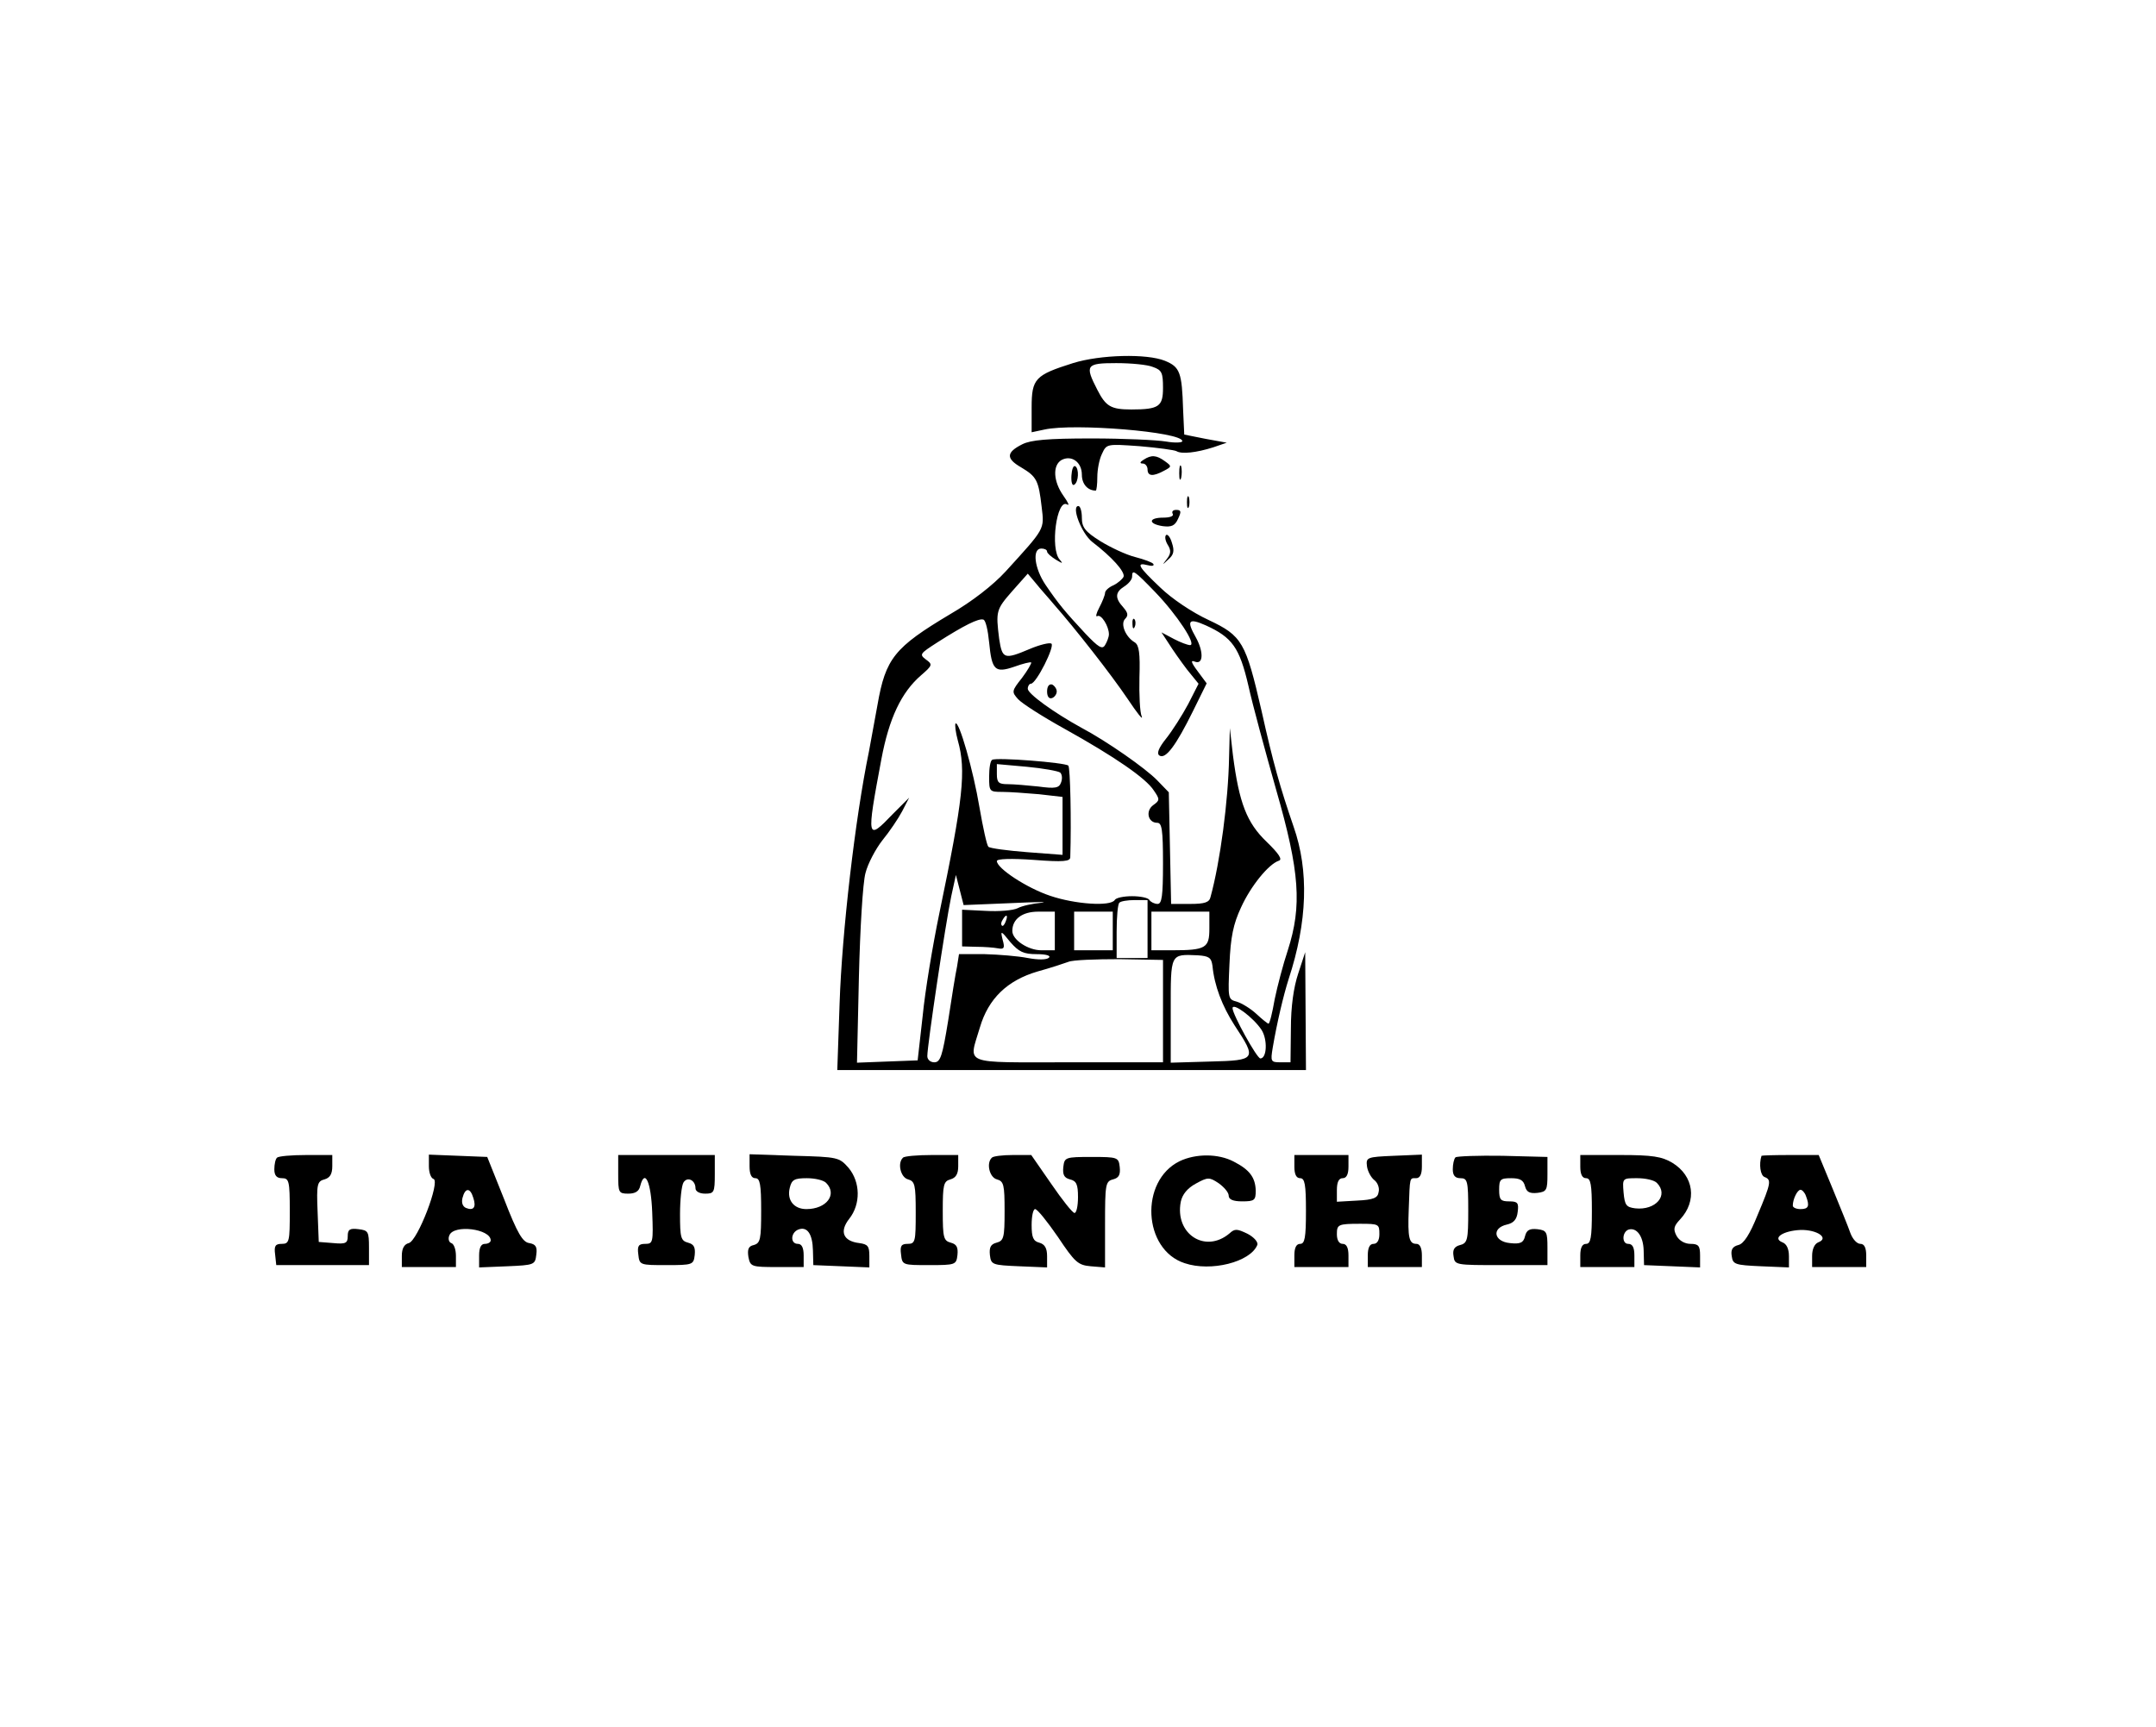 <?xml version="1.0" standalone="no"?>
<!DOCTYPE svg PUBLIC "-//W3C//DTD SVG 20010904//EN"
 "http://www.w3.org/TR/2001/REC-SVG-20010904/DTD/svg10.dtd">
<svg version="1.0" xmlns="http://www.w3.org/2000/svg"
 width="558pt" height="447pt" viewBox="0 0 558 447"
 preserveAspectRatio="xMidYMid meet">

<g transform="translate(0,447) scale(0.1,-0.1)"
fill="#000000" stroke="none">
<path d="M2777 3530 c-98 -31 -107 -40 -107 -115 l0 -64 33 7 c76 17 357 -6
357 -30 0 -4 -19 -5 -42 -1 -24 4 -110 8 -193 8 -114 0 -157 -4 -179 -15 -42
-21 -43 -37 -3 -60 40 -24 45 -33 53 -103 7 -58 9 -54 -93 -166 -33 -36 -87
-78 -144 -111 -144 -86 -167 -114 -188 -235 -7 -38 -17 -92 -22 -120 -36 -174
-70 -470 -76 -652 l-6 -173 607 0 606 0 -1 153 -1 152 -18 -55 c-12 -36 -19
-86 -19 -142 l-1 -88 -26 0 c-25 0 -26 2 -20 38 11 65 28 136 41 177 49 149
53 281 13 395 -35 102 -53 165 -83 300 -41 178 -50 194 -137 235 -43 20 -95
55 -125 84 -57 54 -64 66 -33 58 11 -3 18 -2 15 3 -2 4 -24 12 -47 18 -24 6
-64 25 -90 41 -40 25 -48 36 -48 61 0 16 -4 30 -9 30 -19 0 8 -71 36 -93 51
-39 85 -77 81 -90 -3 -6 -14 -16 -26 -22 -12 -5 -22 -14 -22 -20 0 -5 -7 -23
-15 -38 -8 -15 -10 -25 -5 -22 10 6 30 -26 30 -47 0 -7 -5 -20 -10 -28 -7 -12
-17 -6 -52 31 -52 56 -68 75 -102 125 -29 43 -35 94 -11 94 8 0 15 -3 15 -8 0
-4 10 -13 23 -21 17 -10 19 -11 10 0 -26 27 -8 160 19 143 7 -4 2 6 -10 23
-26 37 -28 78 -5 92 26 14 53 -5 53 -38 0 -24 15 -41 36 -41 2 0 4 16 4 35 0
19 5 46 12 60 12 26 12 26 97 20 47 -4 91 -10 96 -13 13 -8 51 -4 95 10 l35
12 -55 10 -55 11 -3 65 c-3 96 -8 110 -47 126 -47 19 -167 16 -238 -6z m207
-10 c23 -8 26 -15 26 -54 0 -48 -10 -56 -82 -56 -53 0 -66 8 -88 51 -33 64
-29 69 49 69 38 0 81 -4 95 -10z m6 -583 c56 -58 108 -137 90 -137 -6 0 -25 7
-42 16 l-32 17 19 -29 c10 -16 31 -46 47 -67 l30 -37 -27 -53 c-15 -28 -41
-69 -57 -89 -20 -25 -25 -39 -17 -44 16 -10 43 27 86 114 l36 73 -23 31 c-18
24 -19 30 -7 25 22 -8 22 27 2 63 -25 44 -19 51 26 31 68 -31 87 -57 110 -156
11 -50 44 -171 72 -270 61 -212 67 -300 30 -415 -12 -36 -27 -93 -34 -127 -6
-35 -13 -63 -16 -63 -2 0 -16 11 -31 25 -15 14 -38 28 -51 32 -23 6 -23 8 -19
97 3 71 10 104 30 147 25 55 71 112 98 121 10 3 -1 19 -32 49 -51 49 -71 100
-87 224 l-8 70 -2 -75 c-2 -113 -23 -271 -48 -362 -3 -14 -15 -18 -53 -18
l-49 0 -3 144 -3 145 -30 31 c-30 31 -130 101 -196 136 -71 39 -139 88 -139
101 0 7 4 13 8 13 14 0 63 98 53 104 -5 3 -30 -3 -56 -14 -66 -28 -71 -26 -79
26 -9 72 -8 76 34 124 l40 45 21 -25 c11 -14 33 -38 47 -55 53 -60 148 -181
191 -245 24 -36 40 -56 36 -45 -5 11 -7 57 -6 102 2 62 -1 83 -12 90 -24 14
-38 48 -25 61 9 9 7 16 -5 30 -22 24 -21 39 3 54 11 7 20 18 20 25 0 20 5 17
60 -40z m-430 -130 c7 -72 15 -80 65 -63 22 8 42 13 44 11 1 -2 -9 -20 -24
-40 -27 -34 -27 -36 -10 -55 10 -11 63 -45 119 -76 133 -74 212 -129 232 -160
16 -23 16 -26 -1 -38 -21 -15 -14 -46 10 -46 12 0 15 -17 15 -105 0 -85 -3
-105 -14 -105 -8 0 -18 5 -21 10 -3 6 -24 10 -45 10 -21 0 -42 -4 -45 -10 -11
-17 -102 -11 -167 11 -60 20 -138 71 -138 90 0 6 38 7 95 3 78 -6 95 -4 95 7
3 94 0 232 -5 237 -8 8 -187 22 -197 15 -5 -2 -8 -22 -8 -44 0 -38 1 -39 34
-39 18 0 61 -3 95 -6 l61 -7 0 -75 0 -75 -92 7 c-51 4 -96 10 -100 14 -4 4
-14 50 -23 102 -16 96 -53 225 -62 217 -2 -3 0 -22 6 -44 22 -78 14 -150 -48
-448 -17 -82 -37 -202 -43 -265 l-13 -115 -79 -3 -78 -3 5 223 c3 123 10 243
17 268 6 24 26 62 44 85 18 22 41 56 51 75 l18 35 -42 -42 c-68 -71 -69 -67
-30 141 20 107 52 174 103 218 30 26 30 28 12 41 -17 13 -15 15 30 44 69 44
107 63 119 59 6 -1 12 -28 15 -59z m184 -337 c5 -5 6 -16 2 -26 -5 -14 -15
-16 -59 -10 -28 3 -64 6 -79 6 -23 0 -28 4 -28 26 l0 26 78 -7 c42 -4 81 -11
86 -15z m-129 -338 c66 3 102 4 80 1 -22 -2 -50 -8 -61 -14 -12 -6 -49 -9 -83
-7 l-61 3 0 -47 0 -48 38 -1 c20 0 45 -2 55 -4 16 -3 18 1 12 22 -6 25 -5 25
20 -6 22 -25 34 -31 68 -31 25 0 37 -4 32 -9 -6 -6 -28 -6 -55 -1 -25 5 -75 9
-111 10 l-67 0 -5 -32 c-4 -18 -14 -81 -23 -140 -15 -92 -20 -108 -36 -108
-10 0 -18 7 -18 16 0 28 47 343 62 414 l12 55 10 -39 10 -39 121 5z m355 -67
l0 -75 -40 0 -40 0 0 68 c0 38 3 72 7 75 3 4 21 7 40 7 l33 0 0 -75z m-240 -5
l0 -50 -35 0 c-34 0 -75 27 -75 50 0 31 26 50 67 50 l43 0 0 -50z m150 0 l0
-50 -50 0 -50 0 0 50 0 50 50 0 50 0 0 -50z m250 6 c0 -50 -9 -56 -97 -56
l-53 0 0 50 0 50 75 0 75 0 0 -44z m-527 19 c-3 -9 -8 -14 -10 -11 -3 3 -2 9
2 15 9 16 15 13 8 -4z m535 -115 c5 -52 25 -104 57 -154 58 -88 57 -91 -62
-94 l-103 -3 0 135 c0 149 -2 146 70 143 29 -2 35 -6 38 -27z m-128 -117 l0
-133 -245 0 c-279 0 -258 -8 -229 90 22 75 71 122 149 145 33 9 69 21 80 25
11 5 71 7 132 7 l113 -2 0 -132z m255 -49 c16 -25 14 -74 -3 -74 -9 0 -72 114
-72 130 0 16 54 -24 75 -56z"/>
<path d="M2931 2854 c0 -11 3 -14 6 -6 3 7 2 16 -1 19 -3 4 -6 -2 -5 -13z"/>
<path d="M2710 2680 c0 -13 5 -20 13 -17 6 2 12 10 12 17 0 7 -6 15 -12 18 -8
2 -13 -5 -13 -18z"/>
<path d="M2960 3280 c-10 -6 -11 -10 -2 -10 6 0 12 -7 12 -15 0 -18 14 -19 42
-4 21 11 21 12 3 25 -22 16 -35 17 -55 4z"/>
<path d="M2773 3239 c-1 -17 2 -27 7 -24 12 7 13 42 3 48 -5 3 -9 -8 -10 -24z"/>
<path d="M3052 3245 c0 -16 2 -22 5 -12 2 9 2 23 0 30 -3 6 -5 -1 -5 -18z"/>
<path d="M3072 3170 c0 -14 2 -19 5 -12 2 6 2 18 0 25 -3 6 -5 1 -5 -13z"/>
<path d="M3035 3140 c4 -6 -7 -10 -24 -10 -39 0 -40 -16 -2 -22 23 -3 32 1 40
19 9 19 8 23 -5 23 -8 0 -12 -4 -9 -10z"/>
<path d="M3018 3085 c-4 -4 -2 -15 4 -25 9 -14 9 -23 -2 -37 -13 -17 -13 -17
4 -1 14 12 16 22 9 43 -4 14 -11 23 -15 20z"/>
<path d="M717 1473 c-4 -3 -7 -17 -7 -30 0 -16 6 -23 20 -23 18 0 20 -7 20
-85 0 -79 -1 -85 -21 -85 -16 0 -20 -5 -17 -27 l3 -28 120 0 120 0 0 45 c0 42
-2 45 -27 48 -23 3 -28 -1 -28 -18 0 -18 -5 -21 -37 -18 l-38 3 -3 78 c-3 72
-1 79 18 84 14 4 20 14 20 34 l0 29 -68 0 c-38 0 -72 -3 -75 -7z"/>
<path d="M1110 1451 c0 -16 5 -31 12 -33 18 -6 -41 -160 -64 -166 -12 -3 -18
-14 -18 -33 l0 -29 70 0 70 0 0 29 c0 16 -5 31 -12 33 -6 2 -9 11 -5 20 11 29
107 17 107 -13 0 -5 -7 -9 -15 -9 -10 0 -15 -10 -15 -30 l0 -31 73 3 c70 3 72
4 75 30 3 21 -2 27 -18 30 -17 2 -31 25 -65 113 l-44 110 -75 3 -76 3 0 -30z
m115 -82 c8 -24 1 -34 -19 -26 -9 4 -12 14 -9 26 7 27 20 27 28 0z"/>
<path d="M1600 1430 c0 -47 1 -50 26 -50 18 0 28 6 31 20 12 46 28 10 31 -68
3 -78 2 -82 -18 -82 -17 0 -21 -5 -18 -27 3 -28 4 -28 73 -28 68 0 70 1 73 26
2 20 -2 28 -17 32 -19 5 -21 13 -21 74 0 37 4 74 9 82 10 16 31 6 31 -15 0 -8
10 -14 25 -14 23 0 25 3 25 50 l0 50 -125 0 -125 0 0 -50z"/>
<path d="M1940 1451 c0 -21 5 -31 15 -31 12 0 15 -16 15 -84 0 -74 -2 -84 -19
-89 -14 -3 -17 -11 -14 -31 5 -25 8 -26 74 -26 l69 0 0 30 c0 20 -5 30 -15 30
-20 0 -19 29 1 37 23 9 37 -11 38 -54 l1 -38 73 -3 72 -3 0 30 c0 25 -4 30
-26 33 -42 5 -52 30 -26 63 30 38 29 95 -2 132 -24 27 -27 28 -140 31 l-116 4
0 -31z m198 -43 c30 -30 1 -68 -51 -68 -32 0 -51 23 -43 55 5 21 12 25 44 25
21 0 43 -5 50 -12z"/>
<path d="M2337 1473 c-15 -14 -6 -51 13 -56 18 -5 20 -14 20 -86 0 -75 -1 -81
-21 -81 -16 0 -20 -5 -17 -27 3 -28 4 -28 73 -28 68 0 70 1 73 26 2 20 -2 28
-17 32 -19 5 -21 13 -21 82 0 68 2 77 20 82 14 4 20 14 20 34 l0 29 -68 0
c-38 0 -72 -3 -75 -7z"/>
<path d="M2567 1473 c-15 -14 -6 -51 13 -56 18 -5 20 -14 20 -82 0 -69 -2 -77
-21 -82 -15 -4 -19 -12 -17 -32 3 -25 6 -26 76 -29 l72 -3 0 29 c0 21 -6 31
-20 35 -16 4 -20 14 -20 46 0 23 4 41 9 41 6 0 32 -33 59 -72 44 -66 52 -73
85 -76 l37 -3 0 111 c0 104 1 112 21 117 15 4 19 12 17 32 -3 25 -5 26 -73 26
-68 0 -70 -1 -73 -26 -2 -20 2 -28 17 -32 17 -4 21 -13 21 -46 0 -23 -4 -41
-9 -41 -5 0 -32 34 -60 75 l-52 75 -48 0 c-26 0 -51 -3 -54 -7z"/>
<path d="M3053 1464 c-104 -51 -95 -229 13 -264 68 -23 170 3 188 47 3 7 -8
20 -25 29 -27 13 -33 14 -47 1 -63 -53 -142 -1 -126 82 4 19 17 35 39 47 31
17 35 17 59 1 14 -10 26 -24 26 -32 0 -10 11 -15 35 -15 32 0 35 3 35 28 -1
34 -16 54 -57 75 -40 21 -98 21 -140 1z"/>
<path d="M3350 1450 c0 -20 5 -30 15 -30 12 0 15 -16 15 -85 0 -69 -3 -85 -15
-85 -10 0 -15 -10 -15 -30 l0 -30 70 0 70 0 0 30 c0 20 -5 30 -15 30 -9 0 -15
9 -15 25 0 25 3 27 60 27 49 0 50 -1 50 -27 0 -16 -6 -25 -15 -25 -10 0 -15
-10 -15 -30 l0 -30 70 0 70 0 0 30 c0 19 -5 30 -14 30 -19 0 -23 15 -20 90 3
85 2 80 19 80 10 0 15 10 15 30 l0 31 -72 -3 c-71 -3 -73 -4 -70 -28 2 -13 11
-29 19 -35 8 -6 14 -20 11 -31 -2 -15 -13 -20 -56 -22 l-52 -3 0 30 c0 21 5
31 15 31 10 0 15 10 15 30 l0 30 -70 0 -70 0 0 -30z"/>
<path d="M3767 1474 c-4 -4 -7 -18 -7 -31 0 -16 6 -23 20 -23 18 0 20 -7 20
-84 0 -76 -2 -84 -21 -89 -15 -4 -20 -12 -17 -29 3 -23 5 -23 123 -23 l120 0
0 45 c0 41 -2 45 -26 48 -20 2 -28 -2 -32 -18 -4 -17 -12 -21 -39 -18 -42 4
-48 39 -8 48 18 4 26 14 28 33 3 23 0 27 -22 27 -22 0 -26 4 -26 30 0 27 3 30
31 30 23 0 32 -5 36 -21 4 -15 12 -19 32 -17 24 3 26 7 26 48 l0 45 -116 3
c-63 1 -118 -1 -122 -4z"/>
<path d="M4090 1450 c0 -20 5 -30 15 -30 12 0 15 -16 15 -85 0 -69 -3 -85 -15
-85 -10 0 -15 -10 -15 -30 l0 -30 70 0 70 0 0 30 c0 21 -5 30 -16 30 -17 0
-16 31 1 37 21 6 38 -17 39 -54 l1 -38 73 -3 72 -3 0 31 c0 25 -4 30 -25 30
-14 0 -29 8 -36 21 -9 17 -7 25 9 42 45 48 36 113 -20 147 -27 16 -51 20 -135
20 l-103 0 0 -30z m198 -42 c32 -32 -3 -72 -56 -66 -23 3 -27 8 -30 41 -3 37
-3 37 35 37 22 0 44 -5 51 -12z"/>
<path d="M4559 1478 c-7 -22 -3 -51 8 -55 18 -7 17 -15 -18 -98 -20 -50 -36
-75 -50 -78 -15 -4 -20 -12 -17 -29 3 -21 8 -23 76 -26 l72 -3 0 29 c0 19 -6
32 -17 36 -27 11 2 30 47 32 43 1 75 -21 46 -32 -10 -4 -16 -18 -16 -35 l0
-29 70 0 70 0 0 30 c0 20 -5 30 -15 30 -9 0 -20 12 -26 28 -5 15 -26 66 -46
115 l-36 87 -73 0 c-41 0 -74 -1 -75 -2z m115 -104 c10 -26 7 -34 -14 -34 -11
0 -20 4 -20 9 0 17 12 41 20 41 4 0 11 -7 14 -16z"/>
</g>
</svg>
